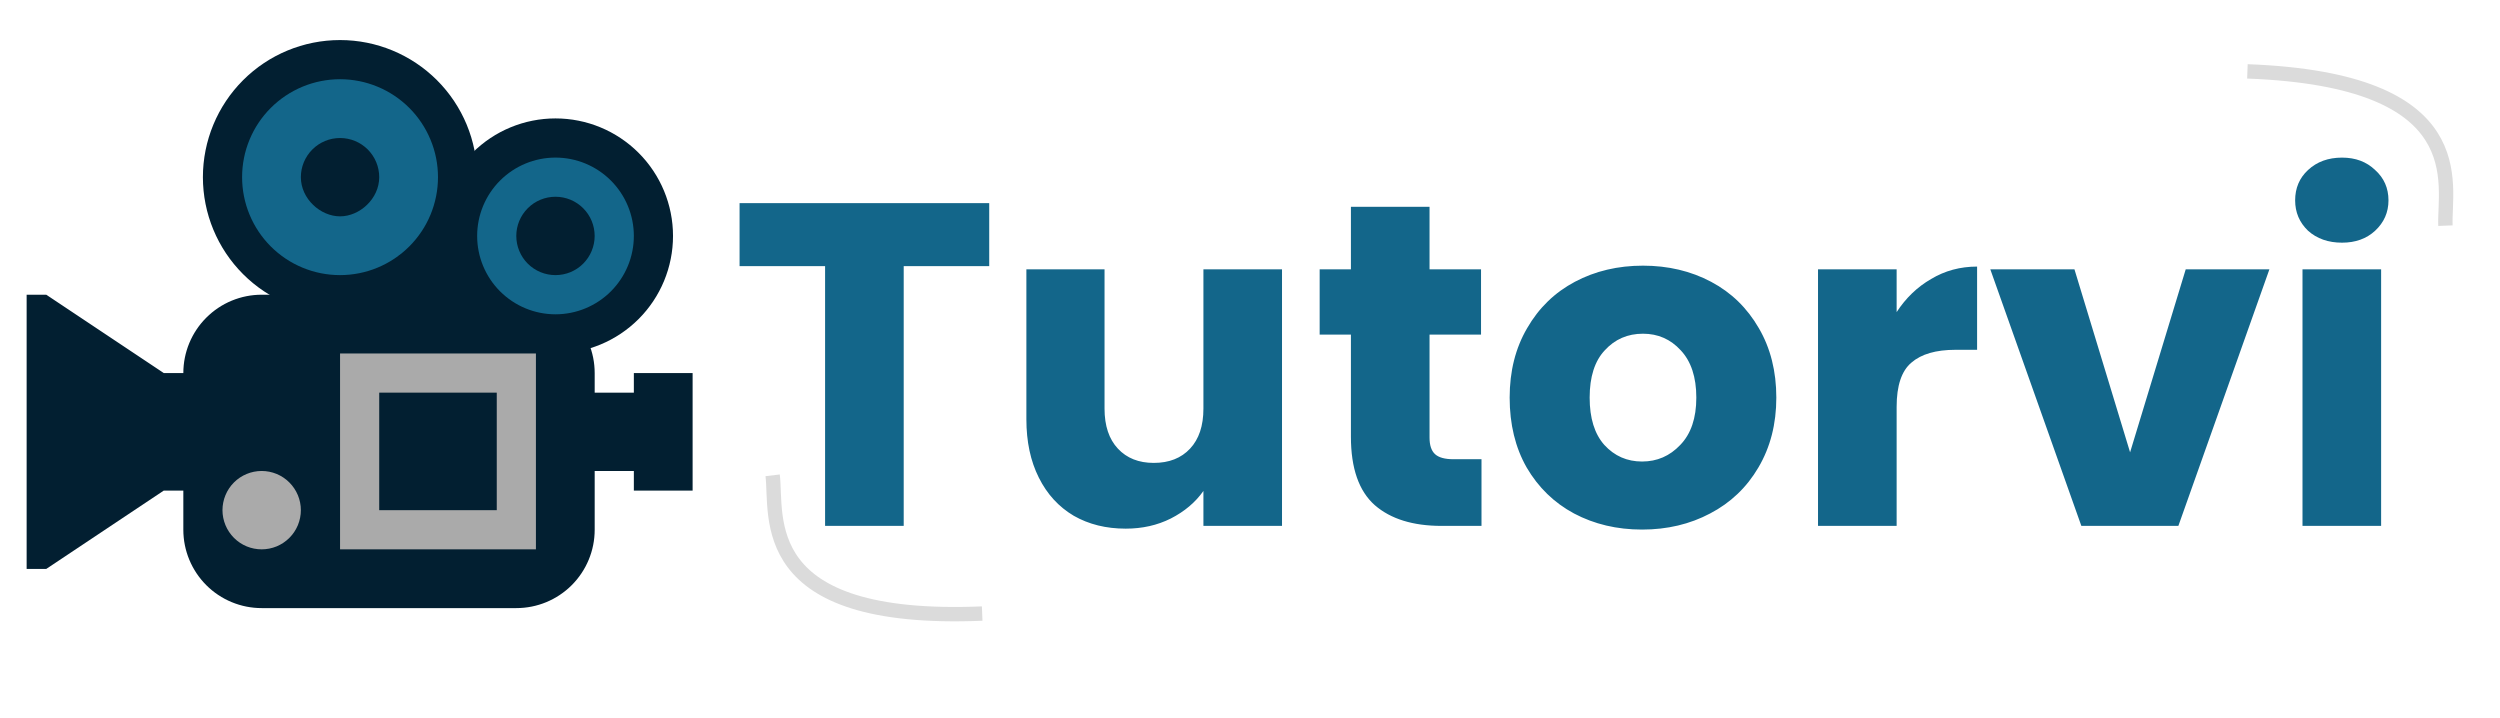 <svg width="87" height="25" viewBox="0 0 87 25" fill="none" xmlns="http://www.w3.org/2000/svg">
<path d="M34.425 7.069V9.261H31.449V18.301H28.713V9.261H25.737V7.069H34.425ZM44.614 9.373V18.301H41.879V17.085C41.601 17.48 41.222 17.8 40.742 18.045C40.273 18.28 39.751 18.397 39.175 18.397C38.492 18.397 37.889 18.248 37.367 17.949C36.844 17.64 36.438 17.197 36.151 16.621C35.862 16.045 35.718 15.368 35.718 14.589V9.373H38.438V14.221C38.438 14.818 38.593 15.282 38.903 15.613C39.212 15.944 39.628 16.109 40.151 16.109C40.684 16.109 41.105 15.944 41.414 15.613C41.724 15.282 41.879 14.818 41.879 14.221V9.373H44.614ZM51.556 15.981V18.301H50.164C49.172 18.301 48.398 18.061 47.844 17.581C47.289 17.09 47.012 16.296 47.012 15.197V11.645H45.924V9.373H47.012V7.197H49.748V9.373H51.54V11.645H49.748V15.229C49.748 15.496 49.812 15.688 49.94 15.805C50.068 15.922 50.281 15.981 50.58 15.981H51.556ZM57.144 18.429C56.269 18.429 55.48 18.242 54.776 17.869C54.082 17.496 53.533 16.962 53.128 16.269C52.733 15.576 52.536 14.765 52.536 13.837C52.536 12.92 52.738 12.114 53.144 11.421C53.549 10.717 54.104 10.178 54.808 9.805C55.512 9.432 56.301 9.245 57.176 9.245C58.05 9.245 58.84 9.432 59.544 9.805C60.248 10.178 60.802 10.717 61.208 11.421C61.613 12.114 61.816 12.92 61.816 13.837C61.816 14.754 61.608 15.565 61.192 16.269C60.786 16.962 60.226 17.496 59.512 17.869C58.808 18.242 58.018 18.429 57.144 18.429ZM57.144 16.061C57.666 16.061 58.109 15.869 58.472 15.485C58.845 15.101 59.032 14.552 59.032 13.837C59.032 13.122 58.85 12.573 58.488 12.189C58.136 11.805 57.698 11.613 57.176 11.613C56.642 11.613 56.2 11.805 55.848 12.189C55.496 12.562 55.32 13.112 55.32 13.837C55.32 14.552 55.49 15.101 55.832 15.485C56.184 15.869 56.621 16.061 57.144 16.061ZM66.003 10.861C66.323 10.37 66.723 9.986 67.203 9.709C67.683 9.421 68.217 9.277 68.803 9.277V12.173H68.051C67.369 12.173 66.857 12.322 66.515 12.621C66.174 12.909 66.003 13.421 66.003 14.157V18.301H63.267V9.373H66.003V10.861ZM74.127 15.741L76.063 9.373H78.975L75.807 18.301H72.431L69.263 9.373H72.191L74.127 15.741ZM81.503 8.445C81.023 8.445 80.628 8.306 80.319 8.029C80.02 7.741 79.871 7.389 79.871 6.973C79.871 6.546 80.02 6.194 80.319 5.917C80.628 5.629 81.023 5.485 81.503 5.485C81.972 5.485 82.356 5.629 82.655 5.917C82.964 6.194 83.119 6.546 83.119 6.973C83.119 7.389 82.964 7.741 82.655 8.029C82.356 8.306 81.972 8.445 81.503 8.445ZM82.863 9.373V18.301H80.127V9.373H82.863Z" fill="#13668A"/>
<path d="M16.605 6.166C16.605 7.432 16.102 8.645 15.207 9.54C14.312 10.435 13.098 10.938 11.833 10.938C10.567 10.937 9.354 10.435 8.459 9.54C7.564 8.645 7.061 7.431 7.061 6.165C7.061 4.9 7.564 3.686 8.459 2.791C9.354 1.896 10.568 1.394 11.834 1.394C13.099 1.394 14.313 1.897 15.208 2.792C16.103 3.687 16.605 4.9 16.605 6.166" fill="#021F31"/>
<path d="M23.421 8.211C23.421 9.296 22.99 10.336 22.223 11.103C21.456 11.87 20.416 12.301 19.331 12.301C18.246 12.301 17.206 11.87 16.439 11.103C15.672 10.336 15.241 9.296 15.241 8.211C15.241 7.126 15.672 6.086 16.439 5.319C17.206 4.552 18.246 4.121 19.331 4.121C20.416 4.121 21.456 4.552 22.223 5.319C22.99 6.086 23.421 7.126 23.421 8.211" fill="#021F31"/>
<path d="M15.242 6.166C15.242 7.07 14.883 7.937 14.243 8.576C13.604 9.215 12.737 9.574 11.833 9.574C10.929 9.574 10.062 9.215 9.423 8.576C8.784 7.936 8.425 7.069 8.425 6.165C8.425 5.261 8.784 4.394 9.423 3.755C9.74 3.439 10.116 3.188 10.529 3.016C10.943 2.845 11.386 2.757 11.834 2.757C12.281 2.757 12.725 2.845 13.138 3.017C13.552 3.188 13.927 3.439 14.244 3.756C14.56 4.072 14.811 4.448 14.982 4.862C15.154 5.275 15.242 5.718 15.242 6.166" fill="#13668A"/>
<path d="M13.197 6.166C13.197 6.919 12.515 7.529 11.834 7.529C11.152 7.529 10.47 6.919 10.47 6.166C10.47 5.804 10.614 5.458 10.87 5.202C11.125 4.946 11.472 4.803 11.834 4.803C12.195 4.803 12.542 4.946 12.798 5.202C13.053 5.458 13.197 5.804 13.197 6.166Z" fill="#021F31"/>
<path d="M20.695 18.436C20.695 19.159 20.408 19.852 19.896 20.364C19.385 20.875 18.692 21.162 17.968 21.162H9.107C8.384 21.162 7.69 20.875 7.179 20.364C6.668 19.852 6.38 19.159 6.38 18.436V12.983C6.38 12.259 6.668 11.566 7.179 11.055C7.69 10.543 8.384 10.256 9.107 10.256H17.968C18.692 10.256 19.385 10.543 19.896 11.055C20.408 11.566 20.695 12.259 20.695 12.983V18.436Z" fill="#021F31"/>
<path d="M15.924 10.938H13.879V8.893H15.924V10.938Z" fill="#021F31"/>
<path d="M22.058 8.211C22.058 8.934 21.77 9.628 21.259 10.139C20.748 10.65 20.054 10.938 19.331 10.938C18.608 10.938 17.914 10.65 17.403 10.139C16.892 9.628 16.605 8.934 16.605 8.211C16.605 7.488 16.892 6.794 17.403 6.283C17.914 5.772 18.608 5.484 19.331 5.484C20.054 5.484 20.748 5.772 21.259 6.283C21.77 6.794 22.058 7.488 22.058 8.211Z" fill="#13668A"/>
<path d="M20.694 8.211C20.694 8.39 20.659 8.567 20.59 8.733C20.522 8.898 20.421 9.048 20.295 9.175C20.168 9.302 20.018 9.402 19.852 9.471C19.687 9.539 19.509 9.574 19.33 9.574C19.151 9.574 18.974 9.539 18.808 9.47C18.643 9.402 18.493 9.301 18.366 9.175C18.24 9.048 18.139 8.898 18.071 8.732C18.002 8.567 17.967 8.389 17.967 8.21C17.967 7.849 18.111 7.502 18.367 7.246C18.622 6.99 18.969 6.847 19.331 6.847C19.693 6.847 20.04 6.991 20.295 7.247C20.551 7.502 20.694 7.849 20.694 8.211" fill="#021F31"/>
<path d="M7.062 12.982H5.699L1.609 10.256H0.927V19.799H1.609L5.699 17.072H7.062C7.604 17.072 8.125 16.857 8.508 16.473C8.892 16.09 9.107 15.57 9.107 15.027C9.107 14.485 8.892 13.965 8.508 13.581C8.125 13.198 7.604 12.982 7.062 12.982" fill="#021F31"/>
<path d="M22.058 12.982V13.664H18.65C18.289 13.664 17.942 13.808 17.686 14.063C17.43 14.319 17.287 14.666 17.287 15.027C17.287 15.389 17.43 15.736 17.686 15.991C17.942 16.247 18.289 16.391 18.65 16.391H22.058V17.072H24.103V12.982H22.058Z" fill="#021F31"/>
<path d="M18.65 19.117H11.834V12.301H18.65V19.117Z" fill="#AAAAAA"/>
<path d="M17.287 17.754H13.197V13.664H17.287V17.754Z" fill="#021F31"/>
<path d="M10.47 17.754C10.47 17.933 10.434 18.11 10.366 18.276C10.297 18.441 10.197 18.592 10.07 18.718C9.943 18.845 9.793 18.945 9.628 19.014C9.462 19.082 9.285 19.117 9.106 19.117C8.927 19.117 8.749 19.082 8.584 19.014C8.418 18.945 8.268 18.844 8.142 18.718C8.015 18.591 7.915 18.441 7.846 18.275C7.778 18.11 7.742 17.933 7.742 17.753C7.743 17.392 7.886 17.045 8.142 16.789C8.398 16.534 8.745 16.39 9.106 16.39C9.468 16.39 9.815 16.534 10.07 16.79C10.326 17.046 10.47 17.392 10.47 17.754" fill="#AAAAAA"/>
<path d="M78.21 2.484C86.145 2.779 85.044 6.416 85.101 7.853" stroke="#DBDBDB" stroke-width="0.5"/>
<path d="M34.18 21.352C26.246 21.681 27.058 17.968 26.888 16.541" stroke="#DBDBDB" stroke-width="0.5"/>
</svg>
